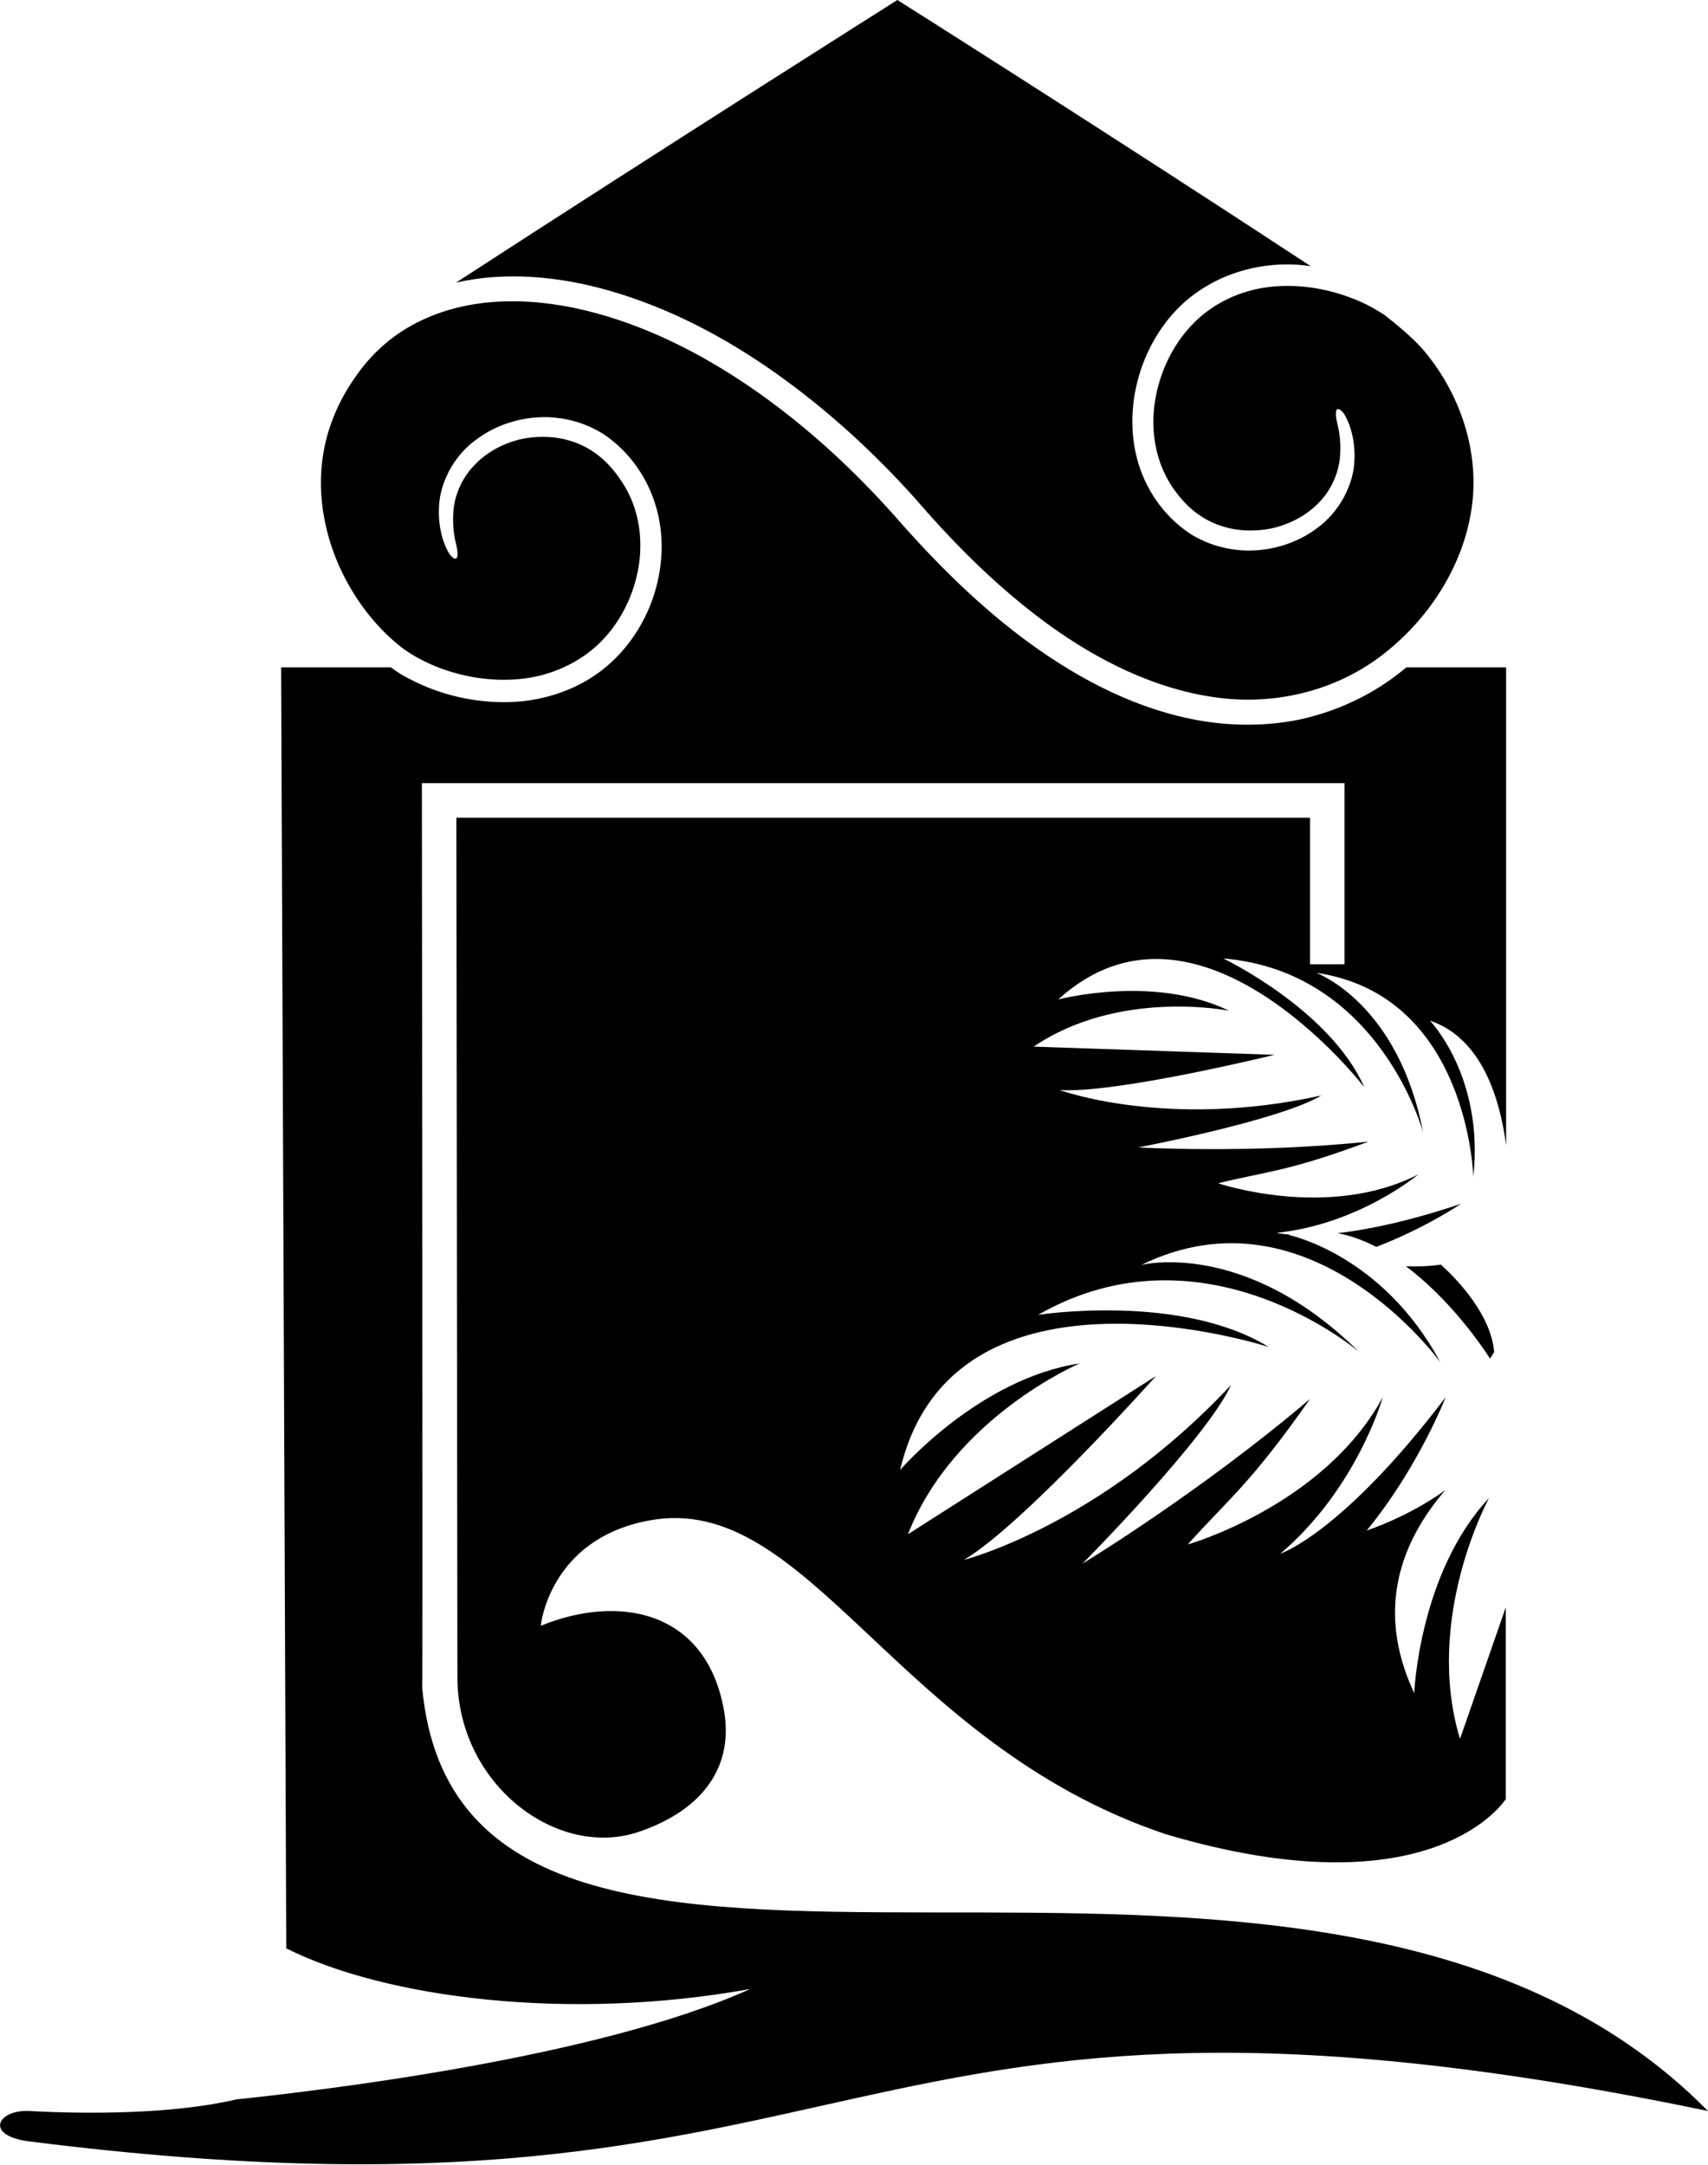 <svg xmlns="http://www.w3.org/2000/svg" viewBox="0 0 500 633.5"><path d="M391.6 360.9c3.9.7 7.7 2.2 11.3 4 14.4-5.5 24.8-12.6 24.8-12.6-15.8 5.3-27.6 7.6-36.1 8.6zm44.6 36.7c.4-.6.8-1.3 1.2-1.9-.9-10.8-10.5-21-15.6-25.6-3.5.5-6.9.6-10.2.5 12.4 9.3 21.5 22.2 24.6 27zM123.6 494c.2-.1-.1-264.8-.1-264.8h270.1v53h-10.1v-42.9H133.6l.3 251.5c0 31.5 29.3 53.4 53.1 45.3 19.1-6.5 28.1-19.5 24.8-36.3-5.5-28.6-30.8-33.3-53.5-24 0 0 2.4-25.3 31.6-30.8 46.8-8.9 72 65.2 151.4 91.8 78.6 23.3 99.5-10.3 99.5-10.3v-56.1l-13.4 38.5c-10.7-35.4 8.5-70.5 8.5-70.5-20.5 21.9-21.9 57.1-21.9 57.1-11.4-24.3-4-44.2 9.1-59.4-11.3 8.1-23 11.8-23 11.8 15.1-18.4 23.1-39 23.1-39-30.3 39.9-48.4 45.8-48.4 45.8 22.5-19.1 30-45.8 30-45.8-17.3 31.8-57.1 43.1-57.1 43.1 11.8-13.2 18.3-17.6 35.8-42.6-32.1 27.3-66.6 48.2-66.6 48.2s36.3-36.6 43.5-52.3c-38.5 41.2-78.2 51.2-78.2 51.2 17.3-10.2 56.2-53.8 56.2-53.8L265.8 449c13.5-34.4 50.3-50 50.3-50-29.6 4.5-52.6 31.2-52.6 31.2 15.5-66 107.9-36 107.9-36-25.9-15.9-67.5-9.4-67.5-9.4 48.7-27.9 93.9 10.8 93.9 10.8-33.6-33.2-63.7-25.4-63.7-25.4 49.4-24.2 87.5 28.4 87.5 28.4-17-31.6-44.4-37.2-44.4-37.2.1 0 .2 0 .3-.1-2.6-.2-3.8-.5-3.8-.5 24.1-2.5 41.5-17.1 41.5-17.1-26.4 13.5-58.6 2.6-58.6 2.6 14.1-3.5 20.5-3.4 44-12.2-34.4 3.6-67.4 1.7-67.4 1.7s41.5-7.9 53.6-15.2c-45.1 10-76.6-1.6-76.6-1.6 16.4 1.1 62.9-10.3 62.9-10.3l-70.5-2.4c25.1-17 57.2-10.5 57.2-10.5-22.1-10.7-50-3.3-50-3.3 41-37.4 89.6 25.7 89.6 25.7-10.1-22.8-41.3-37.7-41.3-37.7 45.8 3.8 58.5 50.9 58.5 50.9-7.3-38-31.3-46.7-31.3-46.7 44.6 6.5 46 59.7 46 59.7 3.2-29.3-12.7-45.7-12.7-45.7 15.2 5.1 20.5 22.8 22.3 36.5V195.3h-29.2c-1.9 1.6-4 3.2-6.1 4.6-7.7 5.2-16.6 8.9-25.8 10.8-9.2 1.8-18.7 1.8-27.9.3-18.5-3.1-35.3-11.8-50.1-22.5-14.8-10.7-27.9-23.8-39.7-37.3-12-13.5-25.3-25.8-40-36.2-14.6-10.3-30.7-18.8-47.8-23.4-16.9-4.6-35.4-5.2-50.8 2.1-7.7 3.6-14.2 9.1-19.1 16.1-5 6.9-8.5 14.9-9.8 23.2-2.7 16.7 3.1 34.5 14 47.7 2.7 3.3 5.8 6.3 9 8.8 3.2 2.4 7 4.4 10.9 5.9 7.9 3 16.5 4.2 24.8 3.2 8.2-1 16.1-4.6 21.9-10.1 5.9-5.6 9.9-13.3 11.5-21.3 1.6-8 .7-16.5-3.1-23.6-1.9-3.5-4.4-6.8-7.3-9.4-2.9-2.5-6.3-4.4-10.1-5.4-1.7-.5-5.9-1.4-11.2-.7-5.2.6-11.4 3.2-15.7 7.6-4.4 4.3-6.4 9.9-6.6 14.4-.3 4.5.5 7.8.6 8.2 1.4 5.5.3 6.3-1.6 4-1.2-1.7-3.5-6.7-3.2-13.6.1-6.9 4.1-15.4 11.4-20.4 7.1-5.2 16.2-6.9 23.2-6 7.1.8 11.9 3.7 13.5 4.7 7.8 5.2 13.3 13.2 15.7 22.2 2.4 9 1.6 18.6-1.7 27.3-3.3 8.6-9.2 16.4-17 21.5-7.8 5.1-17.2 7.6-26.5 7.5-9.3-.1-18.5-2.3-26.8-6.6-2.1-1-4-2.2-5.9-3.6H82.3l1.5 374.9c28.9 14.5 82.4 21.5 135.8 11.9-45 20.3-126.5 29.8-150.4 32.3-18.7 4.4-44.3 4.3-60.6 3.4-9.3-.5-13.4 7.2 0 8.9 251.9 31.8 231.2-63 491.4-8.9-116.9-118.5-364.4 4.8-376.4-123.8zm54.9-408.9c17.7 5.1 34.1 13.8 49 24.4 14.9 10.6 28.4 23 40.5 36.5 11.9 13.8 24.7 26.5 39.2 37 14.4 10.4 30.8 18.5 48 21 17.2 2.6 35.1-1.5 48.9-11.9 13.7-10.3 24-25.9 26.6-42.7 2.7-16.8-3.2-34.5-14.4-47.4-.4-.5-1-1-1.4-1.5-2.8-2.8-6.1-5.6-9.7-8.4-2.8-1.8-5.9-3.5-9.1-4.7-7.9-3.1-16.5-4.4-24.7-3.4-8.2 1-16 4.6-21.7 10.3-5.8 5.7-9.7 13.4-11.3 21.5-1.6 8.1-.7 16.6 3 23.7 1.8 3.5 4.4 6.8 7.3 9.4 2.9 2.5 6.3 4.4 10.1 5.4 1.7.5 5.9 1.4 11.2.7 5.2-.6 11.4-3.2 15.7-7.5 4.4-4.3 6.4-9.9 6.6-14.4.3-4.5-.5-7.8-.6-8.2-1.4-5.5-.3-6.3 1.6-4 1.2 1.7 3.5 6.7 3.2 13.6-.1 6.9-4.2 15.4-11.4 20.4-7.1 5.2-16.2 6.9-23.2 6-7.1-.8-11.9-3.7-13.5-4.7-7.8-5.2-13.3-13.2-15.6-22.2-2.3-9-1.5-18.6 1.7-27.3 3.2-8.6 8.9-16.6 16.7-21.7 7.7-5.2 17.2-7.8 26.4-7.6 2 0 4.1.2 6.1.5-60-39.4-121-77.9-121-77.9s-66.5 42-129.2 82.7c15-3.4 30.7-1.7 45 2.4z"/></svg>
